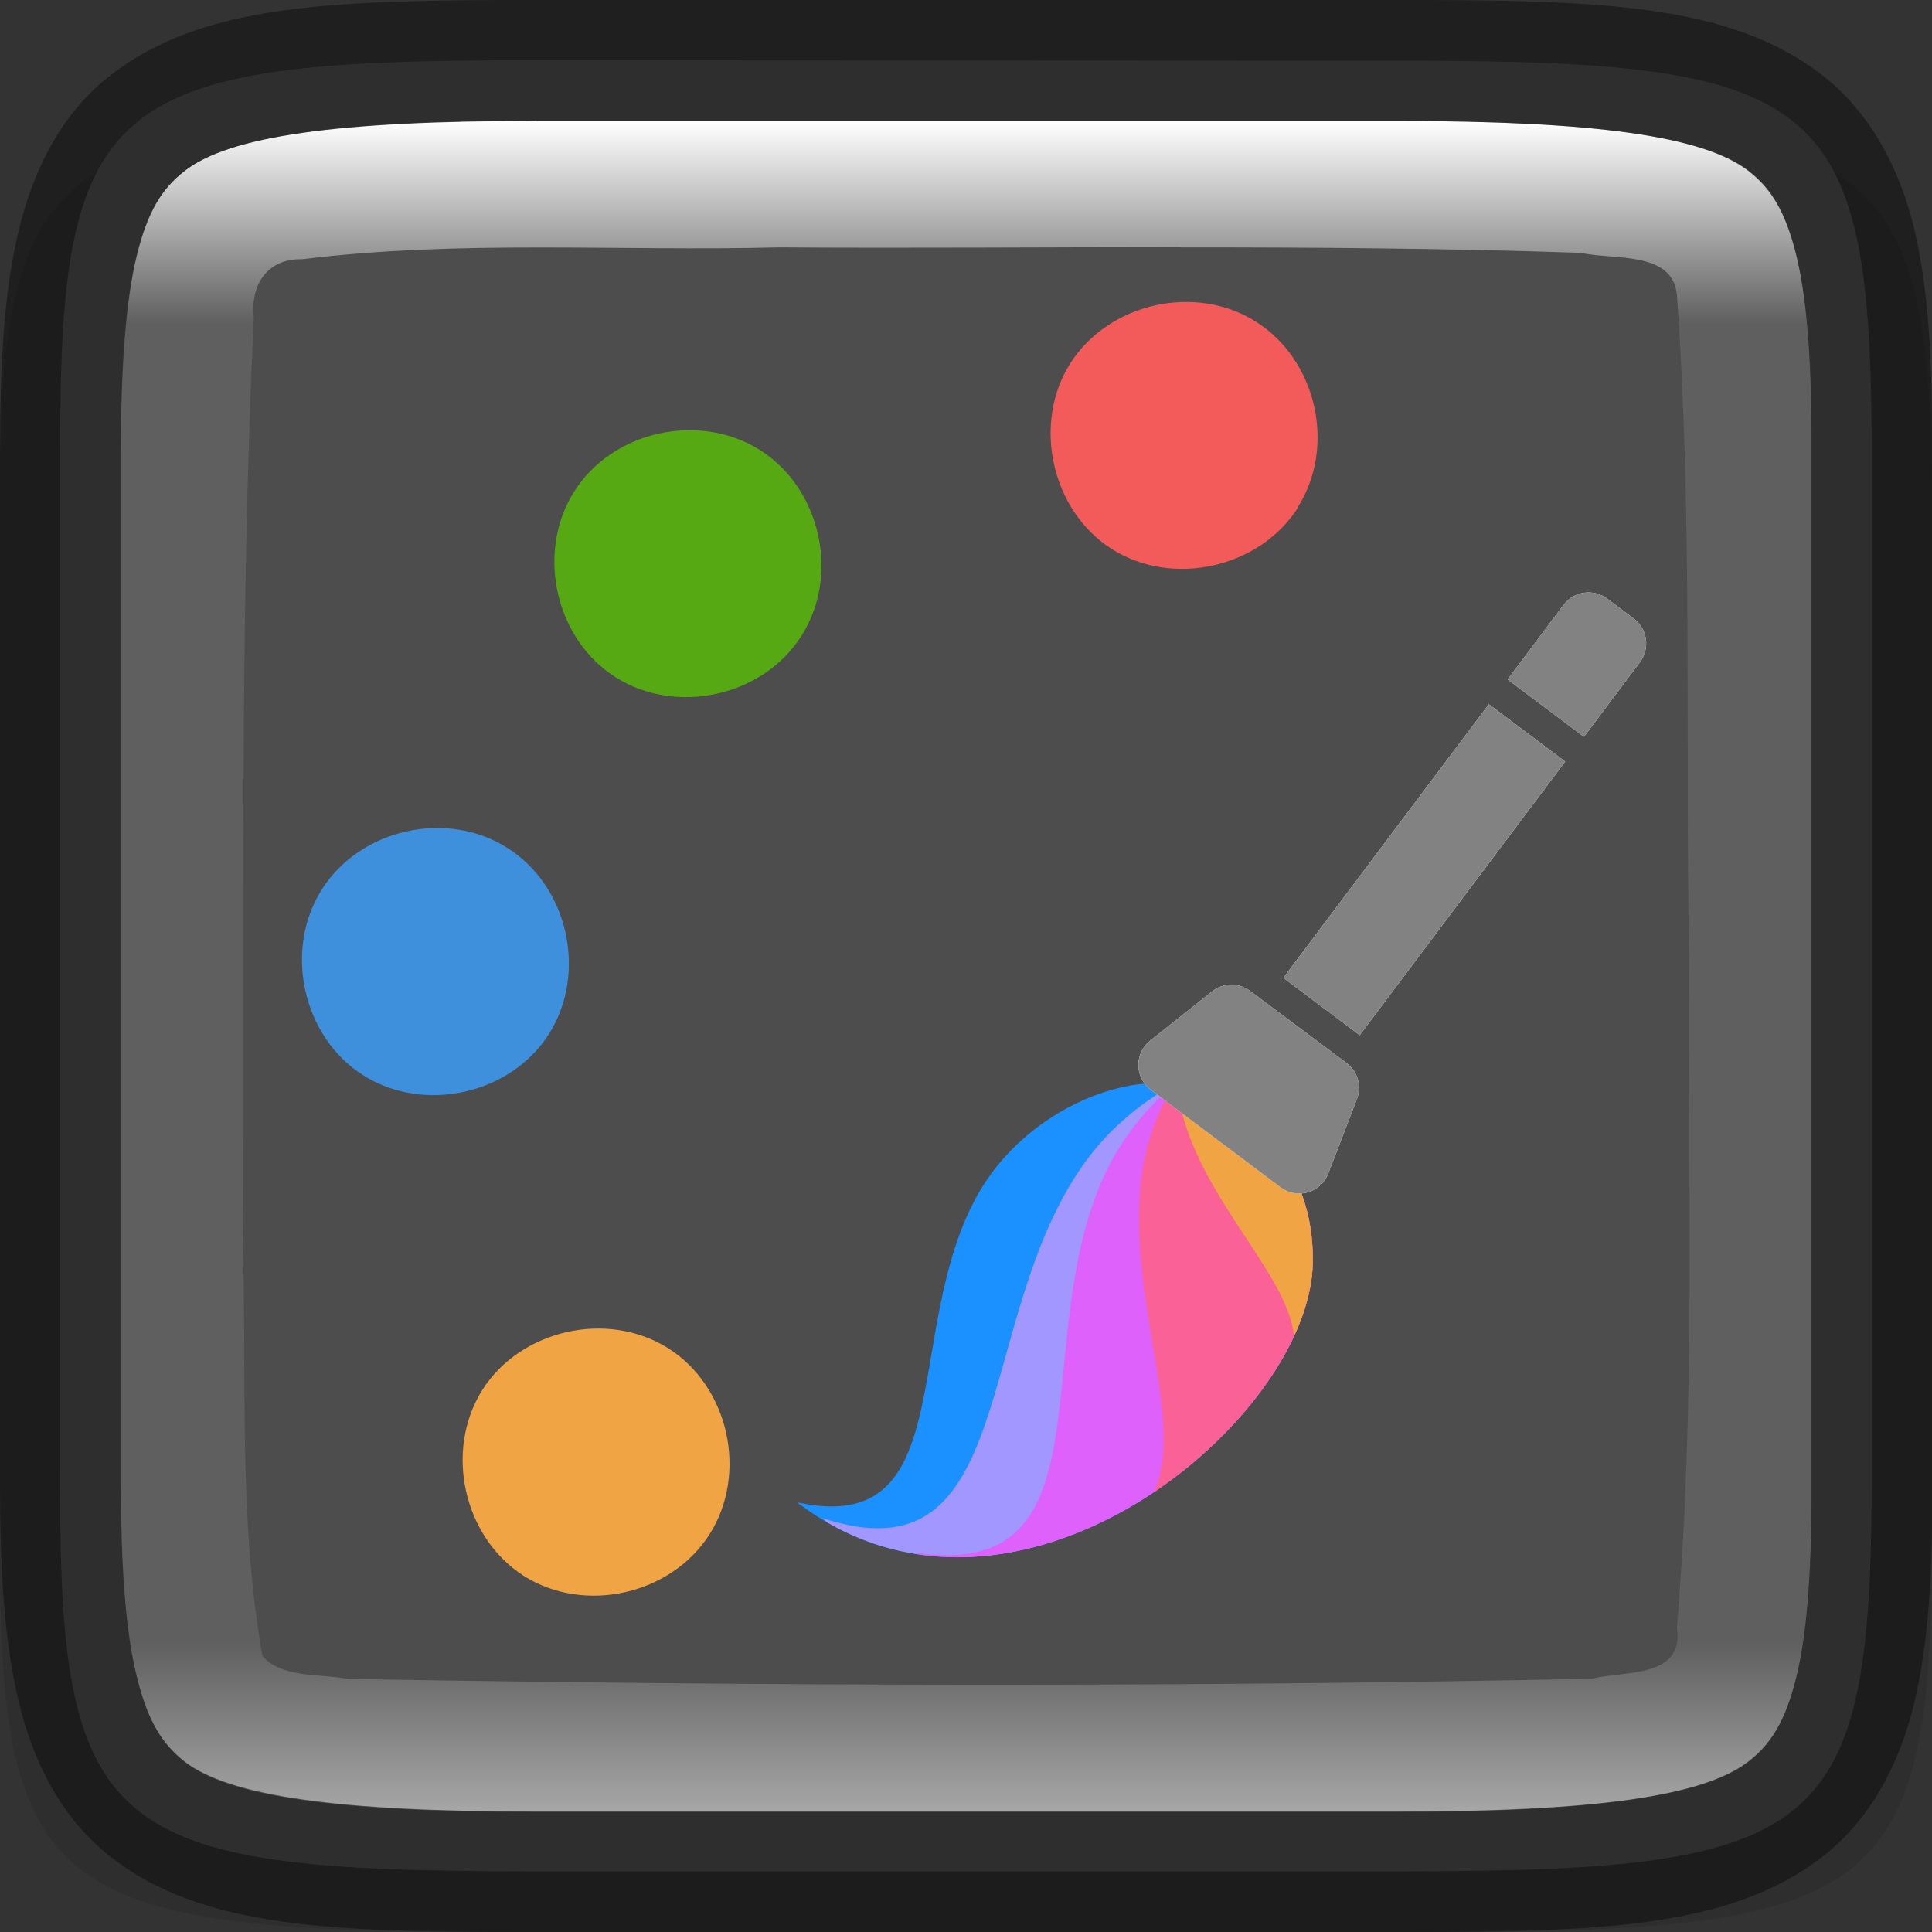<?xml version="1.0" encoding="UTF-8" standalone="no"?>
<!-- Created with Inkscape (http://www.inkscape.org/) -->

<svg
   width="16"
   height="16"
   viewBox="0 0 4.233 4.233"
   version="1.1"
   id="svg1003"
   sodipodi:docname="applications-graphics.svg"
   inkscape:version="1.1.2 (0a00cf5339, 2022-02-04)"
   xmlns:inkscape="http://www.inkscape.org/namespaces/inkscape"
   xmlns:sodipodi="http://sodipodi.sourceforge.net/DTD/sodipodi-0.dtd"
   xmlns:xlink="http://www.w3.org/1999/xlink"
   xmlns="http://www.w3.org/2000/svg"
   xmlns:svg="http://www.w3.org/2000/svg">
  <rect x="0" y="0" width="4.233" height="4.233" fill="#333333" stroke="none"/>
  <sodipodi:namedview
     id="namedview1005"
     pagecolor="#ffffff"
     bordercolor="#666666"
     borderopacity="1.0"
     inkscape:pageshadow="2"
     inkscape:pageopacity="0.0"
     inkscape:pagecheckerboard="0"
     inkscape:document-units="px"
     showgrid="false"
     units="px"
     showguides="false"
     inkscape:lockguides="true"
     inkscape:zoom="49.625"
     inkscape:cx="8"
     inkscape:cy="8"
     inkscape:window-width="1920"
     inkscape:window-height="1017"
     inkscape:window-x="0"
     inkscape:window-y="0"
     inkscape:window-maximized="1"
     inkscape:current-layer="svg1003" />
  <defs
     id="defs1000">
    <linearGradient
       inkscape:collect="always"
       id="linearGradient1871">
      <stop
         style="stop-color:#ffffff;stop-opacity:1;"
         offset="0"
         id="stop1867" />
      <stop
         style="stop-color:#ffffff;stop-opacity:0.1"
         offset="0.12"
         id="stop2515" />
      <stop
         style="stop-color:#ffffff;stop-opacity:0.102"
         offset="0.9"
         id="stop2581" />
      <stop
         style="stop-color:#ffffff;stop-opacity:0.502"
         offset="1"
         id="stop1869" />
    </linearGradient>
    <linearGradient
       inkscape:collect="always"
       xlink:href="#linearGradient1871"
       id="linearGradient891"
       x1="1.176"
       y1="0.265"
       x2="1.176"
       y2="3.969"
       gradientUnits="userSpaceOnUse" />
    <filter
       id="filter194"
       x="-0.02"
       y="-0.02"
       width="1.041"
       height="1.058"
       color-interpolation-filters="sRGB">
      <feFlood
         flood-color="rgb(0,0,0)"
         flood-opacity=".498"
         result="flood"
         id="feFlood7" />
      <feComposite
         in="flood"
         in2="SourceGraphic"
         operator="in"
         result="composite1"
         id="feComposite9" />
      <feGaussianBlur
         in="composite1"
         result="blur"
         stdDeviation="1.022"
         id="feGaussianBlur11" />
      <feOffset
         dx="0"
         dy="2"
         result="offset"
         id="feOffset13" />
      <feComposite
         in="SourceGraphic"
         in2="offset"
         result="composite2"
         id="feComposite15" />
    </filter>
  </defs>
  <path
     d="m 1.092,0.265 c -0.99,0 -1.097,0.082 -1.092,0.879 V 2.249 3.354 C -0.005,4.152 0.102,4.233 1.092,4.233 h 2.049 c 0.99,0 1.092,-0.082 1.092,-0.879 V 2.249 1.144 c 0,-0.798 -0.102,-0.879 -1.092,-0.879 z"
     style="color:#000000;display:inline;overflow:visible;visibility:visible;opacity:0.1;fill:#000000;fill-opacity:1;fill-rule:nonzero;stroke:none;stroke-width:0.265;marker:none;enable-background:accumulate"
     id="path1314" />
  <path
     d="m 1.156,0.132 c -0.929,0 -1.028,0.082 -1.024,0.879 v 1.105 1.105 c -0.005,0.798 0.095,0.879 1.024,0.879 h 1.921 c 0.929,0 1.024,-0.082 1.024,-0.879 V 2.117 1.012 c 0,-0.798 -0.095,-0.879 -1.024,-0.879 z"
     style="color:#000000;display:inline;overflow:visible;visibility:visible;fill:#4d4d4d;fill-opacity:1;fill-rule:nonzero;stroke:none;stroke-width:0.266;marker:none;enable-background:accumulate"
     id="path908" />
  <path
     d="M 1.555,3.361 C 1.471,3.494 1.281,3.537 1.148,3.453 1.015,3.368 0.973,3.178 1.057,3.045 1.141,2.913 1.331,2.87 1.464,2.954 c 0.133,0.084 0.175,0.274 0.091,0.407 z"
     style="fill:#f1a443;stroke-width:1"
     id="path10236" />
  <path
     d="M 1.203,2.265 C 1.119,2.398 0.929,2.44 0.796,2.356 0.663,2.272 0.621,2.082 0.705,1.949 0.789,1.816 0.979,1.773 1.112,1.858 1.245,1.942 1.287,2.132 1.203,2.265 Z"
     style="fill:#3f90dc;stroke-width:1"
     id="path10116" />
  <path
     d="M 1.756,1.393 C 1.672,1.526 1.482,1.568 1.349,1.484 1.216,1.4 1.174,1.21 1.258,1.077 1.342,0.944 1.532,0.902 1.665,0.986 1.798,1.07 1.841,1.26 1.756,1.393 Z"
     style="fill:#56a913;stroke-width:1"
     id="path9996" />
  <path
     d="M 2.844,1.112 C 2.759,1.245 2.569,1.287 2.436,1.203 2.304,1.119 2.261,0.929 2.345,0.796 2.43,0.663 2.62,0.621 2.752,0.705 2.885,0.789 2.928,0.979 2.843,1.112 Z"
     style="fill:#f35b5b;stroke-width:1"
     id="path9876" />
  <g
     id="g9849"
     transform="matrix(0.265,0,0,0.265,0.014,0.028)">
    <path
       d="M 9.587,8.853 C 9.105,8.813 8.381,9.142 8.027,9.778 7.4,10.905 7.893,12.613 6.537,12.315 c 1.792,1.371 4.246,-0.676 4.264,-1.981 0.004,-0.282 -0.056,-0.518 -0.155,-0.713 z"
       style="fill:#1b90ff;fill-rule:evenodd;stroke-width:3.78"
       id="path9221" />
    <path
       d="m 6.786,12.481 c 1.762,1.02 3.998,-0.902 4.015,-2.148 0.004,-0.282 -0.056,-0.518 -0.155,-0.713 L 9.621,8.878 C 9.349,9.034 9.095,9.251 8.9,9.529 7.986,10.829 8.37,12.985 6.747,12.445 c 0.013,0.012 0.026,0.024 0.039,0.036 z"
       style="fill:#a197ff;fill-rule:evenodd;stroke-width:3.78"
       id="path9365" />
    <path
       d="m 7.547,12.747 c 1.584,0.23 3.24,-1.341 3.254,-2.413 0.004,-0.282 -0.056,-0.518 -0.155,-0.713 L 9.629,8.884 C 9.41,9.074 9.218,9.313 9.085,9.596 8.433,10.987 9.161,12.974 7.526,12.733 c 0.007,0.005 0.014,0.009 0.021,0.014 z"
       style="fill:#dd61fa;fill-rule:evenodd;stroke-width:3.78"
       id="path9509" />
    <path
       d="m 9.487,12.231 c 0.761,-0.509 1.306,-1.285 1.314,-1.898 0.004,-0.282 -0.056,-0.518 -0.155,-0.713 L 9.636,8.889 C 9.525,9.079 9.442,9.293 9.401,9.523 9.222,10.528 9.764,11.639 9.487,12.231 Z"
       style="fill:#fa6196;fill-rule:evenodd;stroke-width:3.78"
       id="path9629" />
    <path
       d="m 10.646,10.942 c 0.097,-0.21 0.152,-0.417 0.155,-0.608 0.004,-0.282 -0.056,-0.518 -0.155,-0.713 L 9.687,8.926 c 0.007,0.052 0.017,0.104 0.03,0.156 0.185,0.749 0.88,1.356 0.929,1.86 z"
       style="fill:#f1a443;fill-rule:evenodd;stroke-width:3.78"
       id="path9749" />
  </g>
  <g
     id="g9182"
     transform="matrix(0.265,0,0,0.265,0.014,0.028)">
    <path
       d="m 12.257,5.717 0.631,0.474 -1.699,2.262 -0.631,-0.474 z m -1.975,2.37 0.798,0.596 c 0.092,0.069 0.128,0.191 0.086,0.298 L 10.929,9.597 c -0.051,0.133 -0.2,0.199 -0.332,0.148 -0.022,-0.009 -0.043,-0.02 -0.062,-0.034 L 9.462,8.905 c -0.114,-0.085 -0.136,-0.247 -0.051,-0.36 0.013,-0.018 0.029,-0.033 0.046,-0.047 l 0.511,-0.406 c 0.091,-0.073 0.22,-0.075 0.314,-0.005 z m 2.13,-2.575 0.463,-0.617 c 0.085,-0.114 0.247,-0.136 0.36,-0.051 l 0.22,0.165 c 0.114,0.085 0.136,0.247 0.051,0.36 l -0.463,0.617 z"
       style="fill:#ffffff;fill-opacity:1"
       id="path1081"
       sodipodi:nodetypes="ccccccccccccsccccccssccc" />
    <path
       d="m 12.257,5.717 0.631,0.474 -1.699,2.262 -0.631,-0.474 z m -1.975,2.37 0.798,0.596 c 0.092,0.069 0.128,0.191 0.086,0.298 l -0.237,0.616 c -0.051,0.133 -0.2,0.199 -0.332,0.148 -0.022,-0.009 -0.043,-0.02 -0.062,-0.034 L 9.462,8.905 c -0.114,-0.085 -0.136,-0.247 -0.051,-0.36 0.013,-0.018 0.029,-0.033 0.046,-0.047 l 0.511,-0.406 c 0.091,-0.073 0.22,-0.075 0.314,-0.005 z m 2.13,-2.575 0.463,-0.617 c 0.085,-0.114 0.247,-0.136 0.36,-0.051 l 0.22,0.165 c 0.114,0.085 0.136,0.247 0.051,0.36 l -0.463,0.617 z"
       style="fill:#828282;fill-opacity:1"
       id="path6548" />
  </g>
  <path
     d="m 1.176,0.265 c -0.437,0 -0.674,0.033 -0.772,0.11 -0.049,0.038 -0.081,0.088 -0.105,0.186 -0.024,0.098 -0.035,0.242 -0.035,0.432 V 2.117 3.241 c 0,0.19 0.011,0.334 0.035,0.432 0.024,0.098 0.056,0.148 0.105,0.186 0.098,0.076 0.334,0.11 0.772,0.11 h 1.881 c 0.437,0 0.675,-0.033 0.774,-0.11 0.049,-0.038 0.081,-0.088 0.105,-0.186 0.024,-0.098 0.034,-0.241 0.033,-0.431 V 3.242 2.117 0.992 0.991 C 3.97,0.801 3.96,0.658 3.936,0.56 3.912,0.462 3.88,0.412 3.831,0.374 3.732,0.298 3.495,0.265 3.057,0.265 Z M 2.586,0.542 c 0.293,-8.99e-5 0.586,0.002 0.878,0.012 0.07,0.016 0.2,-0.005 0.21,0.091 0.035,0.488 0.018,0.976 0.027,1.466 -0.003,0.494 0.014,0.971 -0.027,1.455 0.017,0.112 -0.116,0.094 -0.186,0.112 -0.908,0.019 -1.819,0.016 -2.725,5.291e-4 C 0.704,3.667 0.616,3.677 0.575,3.628 0.522,3.329 0.541,3.027 0.532,2.723 c 0.004,-0.676 -0.008,-1.351 0.024,-2.026 -0.008,-0.072 0.029,-0.131 0.106,-0.129 0.346,-0.043 0.697,-0.017 1.044,-0.026 0.293,0.002 0.586,-5.292e-4 0.88,-5.292e-4 z"
     style="color:#000000;display:inline;overflow:visible;visibility:visible;fill:url(#linearGradient891);fill-opacity:1;fill-rule:nonzero;stroke:none;stroke-width:0.265;marker:none;enable-background:accumulate;opacity:1"
     id="path1490" />
  <path
     d="m 1.176,1.32e-5 c -0.445,0 -0.731,0.007 -0.934,0.165 -0.102,0.079 -0.165,0.196 -0.199,0.332 C 0.009,0.633 6.5451263e-7,0.793 6.5451263e-7,0.992 V 2.117 3.241 c 0,0.2 0.009,0.359 0.043,0.495 0.034,0.136 0.097,0.252 0.199,0.332 0.203,0.159 0.489,0.165 0.934,0.165 h 1.881 c 0.445,0 0.732,-0.007 0.936,-0.165 C 4.095,3.989 4.159,3.872 4.193,3.736 4.226,3.6 4.235,3.441 4.233,3.241 V 3.241 2.117 0.993 0.992 C 4.234,0.793 4.226,0.633 4.193,0.497 4.159,0.361 4.095,0.245 3.993,0.165 3.789,0.007 3.503,0 3.057,0 Z m 0,0.265 h 1.881 c 0.437,0 0.675,0.033 0.774,0.11 0.049,0.038 0.081,0.088 0.105,0.186 0.024,0.098 0.034,0.241 0.033,0.431 v 5.291e-4 1.125 1.125 5.292e-4 c 0.001,0.19 -0.009,0.333 -0.033,0.431 -0.024,0.098 -0.056,0.148 -0.105,0.186 -0.098,0.076 -0.336,0.11 -0.774,0.11 H 1.176 c -0.437,0 -0.674,-0.033 -0.772,-0.11 C 0.356,3.821 0.324,3.772 0.3,3.673 0.275,3.575 0.265,3.432 0.265,3.241 V 2.117 0.992 c 0,-0.19 0.011,-0.334 0.035,-0.432 0.024,-0.098 0.056,-0.148 0.105,-0.186 0.098,-0.076 0.334,-0.11 0.772,-0.11 z"
     style="color:#000000;display:inline;opacity:0.4;fill:#000000;stroke-width:0.265;-inkscape-stroke:none;enable-background:new"
     id="path1158" />
</svg>
